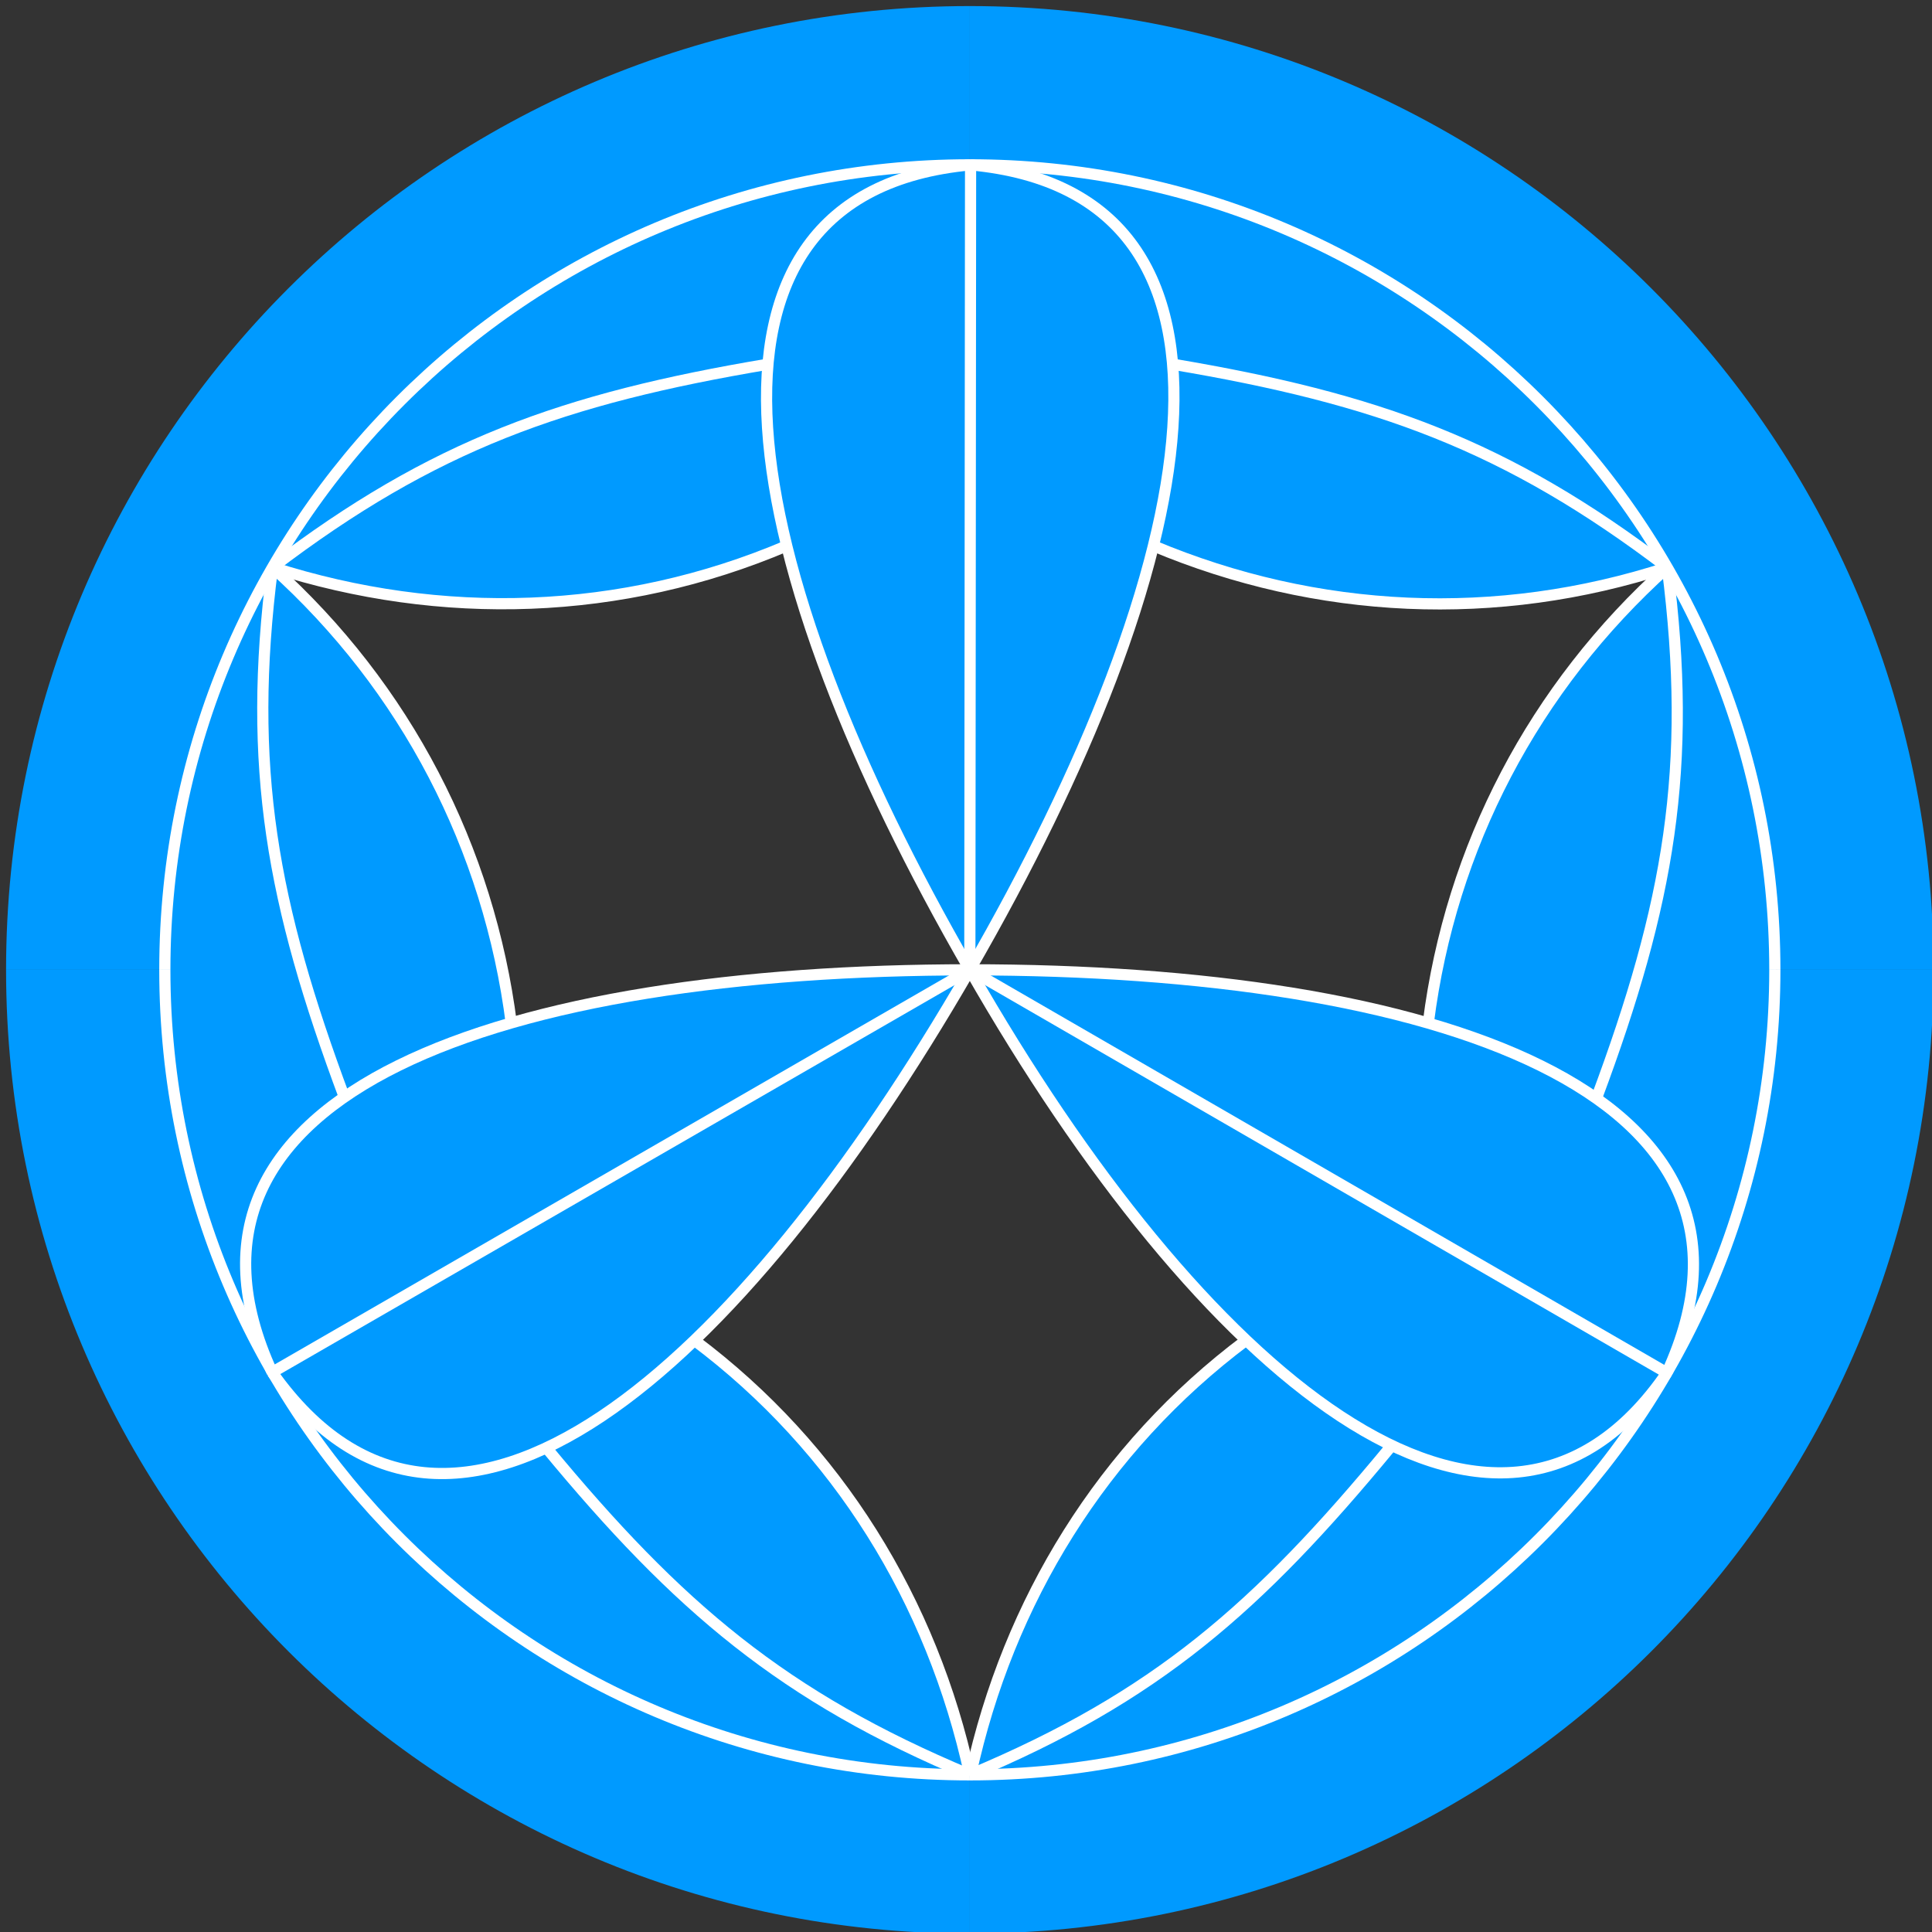 <?xml version="1.0" encoding="UTF-8"?>
<!DOCTYPE svg PUBLIC "-//W3C//DTD SVG 1.1//EN" "http://www.w3.org/Graphics/SVG/1.1/DTD/svg11.dtd">
<svg version="1.1" xmlns="http://www.w3.org/2000/svg" xmlns:xlink="http://www.w3.org/1999/xlink" x="0px" y="0px" width="252" height="252" viewBox="0, 0, 252, 252">
  <rect x="0" y="0" width="252" height="252" fill="#333333" stroke="none"/>
  <g id="ring">
    <g>
      <path d="M11,126.5 C11,62.711 62.711,11 126.5,11" fill-opacity="0" stroke="#009AFF" stroke-width="20.417"/>
      <path d="M126.5,242 C62.711,242 11,190.289 11,126.5" fill-opacity="0" stroke="#009AFF" stroke-width="20.417"/>
      <path d="M126.5,11 C190.289,11 242,62.711 242,126.5" fill-opacity="0" stroke="#009AFF" stroke-width="20.417"/>
      <path d="M242,126.5 C242,190.289 190.289,242 126.5,242" fill-opacity="0" stroke="#009AFF" stroke-width="20.417"/>
    </g>
  </g>
  <g id="edges">
    <g>
      <path d="M126.455,21.5 C98.776,23.725 96.868,48.012 102.584,71.318 C81.255,80.265 57.803,81.284 35.546,74.039 C55.427,39.603 90.24,21.809 126.455,21.5" fill="#009AFF"/>
      <path d="M126.455,21.5 C98.776,23.725 96.868,48.012 102.584,71.318 C81.255,80.265 57.803,81.284 35.546,74.039 C55.427,39.603 90.24,21.809 126.455,21.5" fill-opacity="0" stroke="#279AFF" stroke-width="0.292"/>
    </g>
    <g>
      <path d="M35.447,179.051 C51.214,201.909 73.201,191.418 90.527,174.815 C108.939,188.813 121.549,208.613 126.403,231.511 C86.639,231.511 53.823,210.259 35.447,179.051" fill="#009AFF"/>
      <path d="M35.447,179.051 C51.214,201.909 73.201,191.418 90.527,174.815 C108.939,188.813 121.549,208.613 126.403,231.511 C86.639,231.511 53.823,210.259 35.447,179.051" fill-opacity="0" stroke="#009AFF" stroke-width="0.292"/>
    </g>
    <g>
      <path d="M217.305,179.051 C201.538,201.909 179.551,191.418 162.225,174.815 C143.813,188.813 131.203,208.613 126.349,231.511 C166.113,231.511 198.93,210.259 217.305,179.051" fill="#009AFF"/>
      <path d="M217.305,179.051 C201.538,201.909 179.551,191.418 162.225,174.815 C143.813,188.813 131.203,208.613 126.349,231.511 C166.113,231.511 198.93,210.259 217.305,179.051" fill-opacity="0" stroke="#009AFF" stroke-width="0.292"/>
    </g>
    <g>
      <path d="M217.368,179 C229.28,153.917 209.201,140.121 186.16,133.418 C189.076,110.473 199.92,89.653 217.322,74 C237.204,108.437 235.208,147.483 217.368,179" fill="#009AFF"/>
      <path d="M217.368,179 C229.28,153.917 209.201,140.121 186.16,133.418 C189.076,110.473 199.92,89.653 217.322,74 C237.204,108.437 235.208,147.483 217.368,179" fill-opacity="0" stroke="#009AFF" stroke-width="0.292"/>
    </g>
    <g>
      <path d="M126.71,21.5 C154.389,23.725 156.297,48.012 150.581,71.318 C171.91,80.265 195.363,81.284 217.62,74.039 C197.738,39.603 162.925,21.809 126.71,21.5" fill="#009AFF"/>
      <path d="M126.71,21.5 C154.389,23.725 156.297,48.012 150.581,71.318 C171.91,80.265 195.363,81.284 217.62,74.039 C197.738,39.603 162.925,21.809 126.71,21.5" fill-opacity="0" stroke="#009AFF" stroke-width="0.292"/>
    </g>
    <g>
      <path d="M35.5,179 C23.587,153.917 43.667,140.121 66.708,133.418 C63.792,110.473 52.948,89.653 35.546,74 C15.664,108.437 17.66,147.483 35.5,179" fill="#009AFF"/>
      <path d="M35.5,179 C23.587,153.917 43.667,140.121 66.708,133.418 C63.792,110.473 52.948,89.653 35.546,74 C15.664,108.437 17.66,147.483 35.5,179" fill-opacity="0" stroke="#009AFF" stroke-width="0.292"/>
    </g>
    <path d="M90.579,174.826 C109.292,188.844 121.595,208.897 126.5,231.5" fill-opacity="0" stroke="#5386FF" stroke-width="0.292"/>
    <path d="M217.473,74.021 C200.07,89.674 189.217,110.473 186.301,133.418" fill-opacity="0" stroke="#5386FF" stroke-width="0.292"/>
    <path d="M217.473,74.021 C195.216,81.266 171.771,80.139 150.442,71.193" fill-opacity="0" stroke="#5386FF" stroke-width="0.292"/>
    <path d="M102.62,71.193 C81.079,80.35 57.573,81.053 35.546,74" fill-opacity="0" stroke="#5386FF" stroke-width="0.292"/>
    <path d="M162.517,174.826 C143.805,188.844 131.502,208.897 126.597,231.5" fill-opacity="0" stroke="#5386FF" stroke-width="0.292"/>
    <path d="M126.597,231.5 C86.833,231.5 53.875,210.208 35.5,179" fill-opacity="0" stroke="#5386FF" stroke-width="0.292"/>
    <path d="M217.418,178.858 C197.536,213.294 162.618,231.191 126.403,231.5" fill-opacity="0" stroke="#5386FF" stroke-width="0.292"/>
    <path d="M217.304,73.716 C237.185,108.152 235.225,147.34 217.386,178.858" fill-opacity="0" stroke="#5386FF" stroke-width="0.292"/>
    <path d="M35.546,74 C55.427,39.564 90.495,21.809 126.71,21.5" fill-opacity="0" stroke="#5386FF" stroke-width="0.292"/>
    <path d="M126.41,21.5 C166.174,21.5 199.132,42.792 217.507,74" fill-opacity="0" stroke="#5386FF" stroke-width="0.292"/>
  </g>
  <g id="cores">
    <g>
      <path d="M126.597,21.5 C86.308,25.218 96.299,74.19 126.5,126.5" fill="#009AFF"/>
      <path d="M126.597,21.5 C86.308,25.218 96.299,74.19 126.5,126.5" fill-opacity="0" stroke="#009AFF" stroke-width="0.292"/>
    </g>
    <g>
      <path d="M126.597,21.5 C166.885,25.218 156.701,74.19 126.5,126.5" fill="#009AFF"/>
      <path d="M126.597,21.5 C166.885,25.218 156.701,74.19 126.5,126.5" fill-opacity="0" stroke="#009AFF" stroke-width="0.292"/>
    </g>
    <g>
      <path d="M217.418,179.064 C234.342,142.314 186.903,126.5 126.5,126.5" fill="#009AFF"/>
      <path d="M217.418,179.064 C234.342,142.314 186.903,126.5 126.5,126.5" fill-opacity="0" stroke="#009AFF" stroke-width="0.292"/>
    </g>
    <g>
      <path d="M217.418,179.064 C195.042,211.667 156.542,179.064 126.5,126.5" fill="#009AFF"/>
      <path d="M217.418,179.064 C195.042,211.667 156.542,179.064 126.5,126.5" fill-opacity="0" stroke="#009AFF" stroke-width="0.292"/>
    </g>
    <g>
      <path d="M35.5,179 C58.864,212.032 96.299,178.81 126.5,126.5" fill="#009AFF"/>
      <path d="M35.5,179 C58.864,212.032 96.299,178.81 126.5,126.5" fill-opacity="0" stroke="#009AFF" stroke-width="0.292"/>
    </g>
    <g>
      <path d="M35.5,179 C18.576,142.25 66.097,126.5 126.5,126.5" fill="#009AFF"/>
      <path d="M35.5,179 C18.576,142.25 66.097,126.5 126.5,126.5" fill-opacity="0" stroke="#009AFF" stroke-width="0.292"/>
    </g>
  </g>
  <g id="lines">
    <g>
      <path d="M21.5,126.5 C21.5,68.51 68.51,21.5 126.5,21.5" fill-opacity="0" stroke="#FFFFFF" stroke-width="1.458"/>
      <path d="M126.5,231.5 C68.51,231.5 21.5,184.49 21.5,126.5" fill-opacity="0" stroke="#FFFFFF" stroke-width="1.458"/>
      <path d="M126.5,21.5 C184.49,21.5 231.5,68.51 231.5,126.5" fill-opacity="0" stroke="#FFFFFF" stroke-width="1.458"/>
      <path d="M231.5,126.5 C231.5,184.49 184.49,231.5 126.5,231.5" fill-opacity="0" stroke="#FFFFFF" stroke-width="1.458"/>
    </g>
    <path d="M126.597,21.5 L126.5,126.5" fill-opacity="0" stroke="#FFFFFF" stroke-width="1.458"/>
    <path d="M126.5,126.5 L35.5,179" fill-opacity="0" stroke="#FFFFFF" stroke-width="1.458"/>
    <path d="M126.5,126.5 L217.418,179.064" fill-opacity="0" stroke="#FFFFFF" stroke-width="1.458"/>
    <path d="M35.5,179 C18.576,142.25 66.097,126.5 126.5,126.5" fill-opacity="0" stroke="#FFFFFF" stroke-width="1.458"/>
    <path d="M217.418,179.064 C195.042,211.667 156.542,179.064 126.5,126.5" fill-opacity="0" stroke="#FFFFFF" stroke-width="1.458"/>
    <path d="M217.418,179.064 C234.342,142.314 186.903,126.5 126.5,126.5" fill-opacity="0" stroke="#FFFFFF" stroke-width="1.458"/>
    <path d="M126.597,21.5 C86.308,25.218 96.299,74.19 126.5,126.5" fill-opacity="0" stroke="#FFFFFF" stroke-width="1.458"/>
    <path d="M35.5,179 C58.864,212.032 96.299,178.81 126.5,126.5" fill-opacity="0" stroke="#FFFFFF" stroke-width="1.458"/>
    <path d="M126.597,21.5 C166.885,25.218 156.701,74.19 126.5,126.5" fill-opacity="0" stroke="#FFFFFF" stroke-width="1.458"/>
    <path d="M35.546,74 C52.948,89.653 63.792,110.653 66.708,133.597" fill-opacity="0" stroke="#FFFFFF" stroke-width="1.458"/>
    <path d="M35.546,74 C32.203,100.132 35.5,117.847 44.951,143.198" fill-opacity="0" stroke="#FFFFFF" stroke-width="1.458"/>
    <path d="M90.579,174.826 C109.292,188.844 121.595,208.897 126.5,231.5" fill-opacity="0" stroke="#FFFFFF" stroke-width="1.458"/>
    <path d="M126.5,231.5 C102.198,221.329 88.49,209.703 71.261,188.844" fill-opacity="0" stroke="#FFFFFF" stroke-width="1.458"/>
    <path d="M217.473,74.021 C200.07,89.674 189.217,110.473 186.301,133.418" fill-opacity="0" stroke="#FFFFFF" stroke-width="1.458"/>
    <path d="M217.474,74.022 C220.816,100.153 217.705,117.847 208.254,143.198" fill-opacity="0" stroke="#FFFFFF" stroke-width="1.458"/>
    <path d="M126.5,231.5 C150.802,221.329 164.054,209.704 181.283,188.844" fill-opacity="0" stroke="#FFFFFF" stroke-width="1.458"/>
    <path d="M217.473,74.021 C195.216,81.266 171.771,80.139 150.442,71.193" fill-opacity="0" stroke="#FFFFFF" stroke-width="1.458"/>
    <path d="M217.473,74.021 C196.513,58.06 179.63,51.993 152.95,47.502" fill-opacity="0" stroke="#FFFFFF" stroke-width="1.458"/>
    <path d="M102.62,71.193 C81.079,80.35 57.573,81.053 35.546,74" fill-opacity="0" stroke="#FFFFFF" stroke-width="1.458"/>
    <path d="M35.546,74 C56.505,58.039 73.488,51.994 100.168,47.502" fill-opacity="0" stroke="#FFFFFF" stroke-width="1.458"/>
    <path d="M162.517,174.826 C143.805,188.844 131.502,208.897 126.597,231.5" fill-opacity="0" stroke="#FFFFFF" stroke-width="1.458"/>
  </g>
  <defs/>
</svg>
